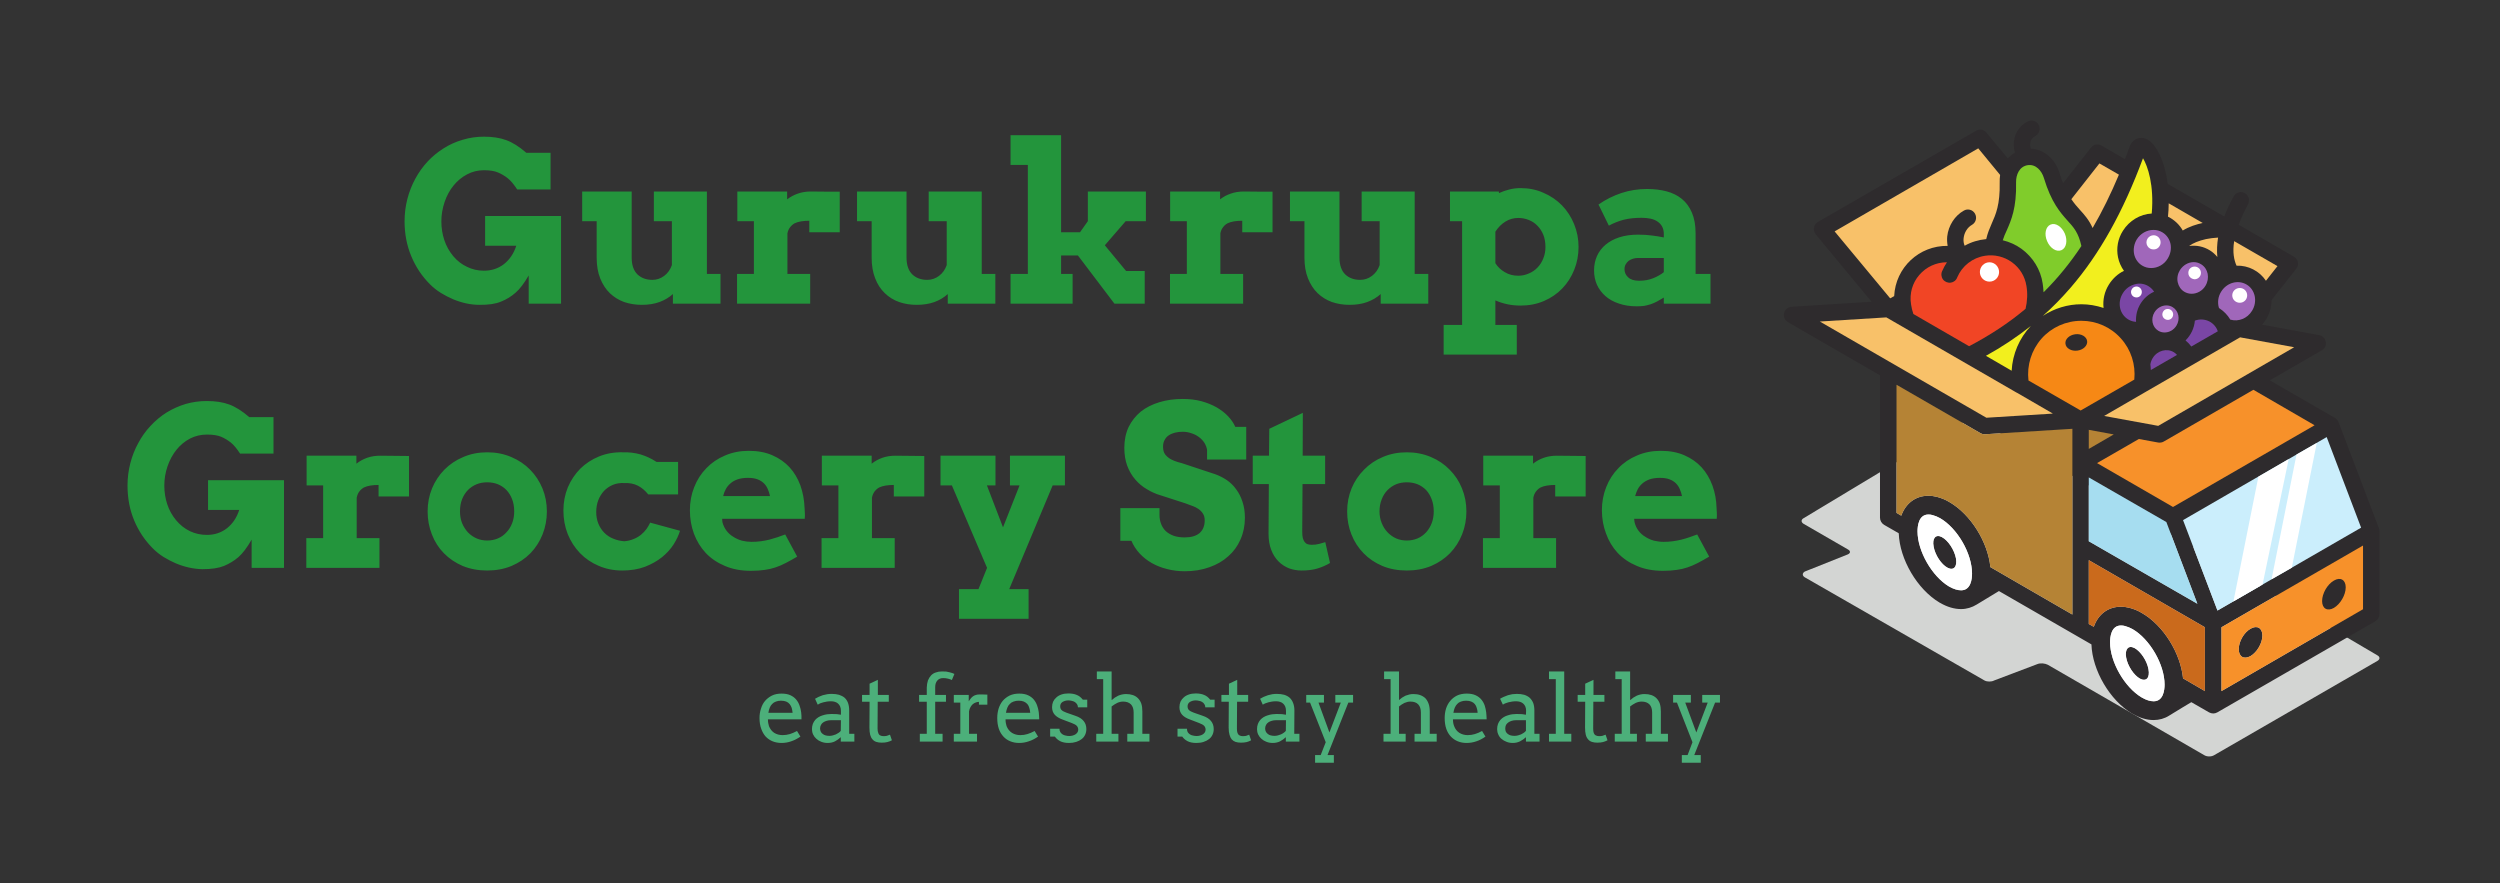 <svg xmlns="http://www.w3.org/2000/svg" version="1.1" xmlns:xlink="http://www.w3.org/1999/xlink" xmlns:svgjs="http://svgjs.dev/svgjs" viewBox="0 0 16.919 5.978"><rect x="0" y="0" width="16.919" height="5.978" fill="#333333" stroke="none"/><g transform="matrix(1,0,0,1,0.815,0.915)"><g><path d=" M 2.763 1.14 L 2.763 0.949 Q 2.717 1.029 2.674 1.066 Q 2.631 1.104 2.576 1.126 Q 2.522 1.149 2.43 1.148 Q 2.385 1.148 2.339 1.138 Q 2.294 1.128 2.251 1.11 Q 2.209 1.092 2.168 1.067 Q 2.128 1.042 2.095 1.009 Q 2.013 0.927 1.968 0.818 Q 1.923 0.71 1.923 0.583 Q 1.923 0.505 1.942 0.431 Q 1.961 0.358 1.996 0.294 Q 2.03 0.231 2.079 0.178 Q 2.128 0.126 2.187 0.089 Q 2.247 0.051 2.316 0.031 Q 2.385 0.01 2.46 0.01 Q 2.547 0.01 2.61 0.033 Q 2.674 0.056 2.747 0.119 L 2.911 0.119 L 2.911 0.367 L 2.685 0.367 Q 2.651 0.315 2.622 0.292 Q 2.592 0.268 2.557 0.253 Q 2.522 0.237 2.46 0.237 Q 2.399 0.237 2.346 0.265 Q 2.293 0.293 2.255 0.34 Q 2.216 0.387 2.194 0.452 Q 2.172 0.516 2.172 0.583 Q 2.172 0.65 2.192 0.71 Q 2.212 0.77 2.252 0.818 Q 2.292 0.866 2.346 0.891 Q 2.399 0.917 2.46 0.917 Q 2.538 0.917 2.596 0.872 Q 2.654 0.826 2.679 0.748 L 2.468 0.748 L 2.468 0.547 L 2.982 0.547 L 2.982 1.14 L 2.763 1.14 M 3.61 0.381 L 3.969 0.381 L 3.969 0.939 L 4.061 0.939 L 4.061 1.14 L 3.739 1.14 L 3.739 1.075 Q 3.7 1.11 3.648 1.129 Q 3.596 1.148 3.528 1.148 Q 3.465 1.148 3.409 1.129 Q 3.354 1.109 3.312 1.069 Q 3.271 1.029 3.247 0.969 Q 3.223 0.909 3.223 0.828 L 3.223 0.582 L 3.125 0.582 L 3.125 0.381 L 3.46 0.381 L 3.46 0.828 Q 3.46 0.904 3.499 0.942 Q 3.538 0.979 3.6 0.979 Q 3.644 0.979 3.68 0.952 Q 3.716 0.925 3.732 0.879 L 3.732 0.582 L 3.61 0.582 L 3.61 0.381 M 4.868 0.657 L 4.662 0.657 L 4.662 0.579 Q 4.632 0.579 4.607 0.583 Q 4.582 0.587 4.563 0.596 Q 4.545 0.606 4.532 0.623 Q 4.519 0.639 4.514 0.664 L 4.514 0.939 L 4.668 0.939 L 4.668 1.14 L 4.173 1.14 L 4.173 0.939 L 4.287 0.939 L 4.287 0.582 L 4.175 0.582 L 4.175 0.381 L 4.512 0.381 L 4.512 0.434 Q 4.545 0.409 4.585 0.395 Q 4.625 0.381 4.673 0.381 Q 4.721 0.381 4.772 0.382 Q 4.824 0.382 4.868 0.382 L 4.868 0.657 M 5.47 0.381 L 5.829 0.381 L 5.829 0.939 L 5.921 0.939 L 5.921 1.14 L 5.599 1.14 L 5.599 1.075 Q 5.561 1.11 5.509 1.129 Q 5.457 1.148 5.388 1.148 Q 5.325 1.148 5.27 1.129 Q 5.214 1.109 5.173 1.069 Q 5.131 1.029 5.108 0.969 Q 5.084 0.909 5.084 0.828 L 5.084 0.582 L 4.985 0.582 L 4.985 0.381 L 5.32 0.381 L 5.32 0.828 Q 5.32 0.904 5.359 0.942 Q 5.398 0.979 5.46 0.979 Q 5.504 0.979 5.54 0.952 Q 5.576 0.925 5.592 0.879 L 5.592 0.582 L 5.47 0.582 L 5.47 0.381 M 6.024 0 L 6.366 0 L 6.366 0.657 L 6.494 0.657 L 6.547 0.582 L 6.547 0.381 L 6.94 0.381 L 6.94 0.582 L 6.803 0.582 L 6.662 0.745 L 6.806 0.919 L 6.932 0.919 L 6.932 1.14 L 6.727 1.14 L 6.48 0.814 L 6.366 0.814 L 6.366 0.939 L 6.444 0.939 L 6.444 1.14 L 6.024 1.14 L 6.024 0.939 L 6.141 0.939 L 6.141 0.201 L 6.024 0.201 L 6.024 0 M 7.797 0.657 L 7.592 0.657 L 7.592 0.579 Q 7.562 0.579 7.537 0.583 Q 7.512 0.587 7.493 0.596 Q 7.474 0.606 7.462 0.623 Q 7.449 0.639 7.444 0.664 L 7.444 0.939 L 7.598 0.939 L 7.598 1.14 L 7.103 1.14 L 7.103 0.939 L 7.217 0.939 L 7.217 0.582 L 7.104 0.582 L 7.104 0.381 L 7.442 0.381 L 7.442 0.434 Q 7.474 0.409 7.515 0.395 Q 7.555 0.381 7.603 0.381 Q 7.651 0.381 7.702 0.382 Q 7.753 0.382 7.797 0.382 L 7.797 0.657 M 8.4 0.381 L 8.759 0.381 L 8.759 0.939 L 8.851 0.939 L 8.851 1.14 L 8.529 1.14 L 8.529 1.075 Q 8.49 1.11 8.438 1.129 Q 8.386 1.148 8.318 1.148 Q 8.255 1.148 8.199 1.129 Q 8.144 1.109 8.102 1.069 Q 8.061 1.029 8.037 0.969 Q 8.013 0.909 8.013 0.828 L 8.013 0.582 L 7.915 0.582 L 7.915 0.381 L 8.25 0.381 L 8.25 0.828 Q 8.25 0.904 8.289 0.942 Q 8.328 0.979 8.39 0.979 Q 8.434 0.979 8.47 0.952 Q 8.506 0.925 8.522 0.879 L 8.522 0.582 L 8.4 0.582 L 8.4 0.381 M 8.998 0.381 L 9.329 0.381 L 9.329 0.392 Q 9.364 0.376 9.401 0.367 Q 9.437 0.358 9.476 0.358 Q 9.56 0.358 9.631 0.39 Q 9.703 0.421 9.756 0.475 Q 9.809 0.53 9.838 0.602 Q 9.868 0.675 9.868 0.756 Q 9.868 0.838 9.839 0.91 Q 9.81 0.983 9.758 1.037 Q 9.706 1.091 9.634 1.122 Q 9.562 1.153 9.476 1.153 Q 9.428 1.153 9.386 1.144 Q 9.344 1.135 9.305 1.118 L 9.305 1.284 L 9.45 1.284 L 9.45 1.485 L 8.955 1.485 L 8.955 1.284 L 9.08 1.284 L 9.08 0.582 L 8.998 0.582 L 8.998 0.381 M 9.46 0.56 Q 9.414 0.56 9.374 0.584 Q 9.333 0.609 9.305 0.653 L 9.305 0.866 Q 9.329 0.904 9.369 0.927 Q 9.409 0.951 9.46 0.951 Q 9.497 0.951 9.531 0.936 Q 9.565 0.922 9.59 0.896 Q 9.615 0.87 9.629 0.835 Q 9.644 0.799 9.644 0.757 Q 9.644 0.711 9.63 0.675 Q 9.615 0.638 9.59 0.613 Q 9.565 0.587 9.532 0.574 Q 9.498 0.56 9.46 0.56 M 10.445 1.099 Q 10.419 1.115 10.398 1.126 Q 10.377 1.137 10.356 1.144 Q 10.334 1.151 10.312 1.155 Q 10.289 1.158 10.262 1.158 Q 10.194 1.158 10.14 1.139 Q 10.086 1.121 10.049 1.088 Q 10.012 1.055 9.992 1.011 Q 9.973 0.967 9.973 0.915 Q 9.973 0.862 9.993 0.817 Q 10.013 0.773 10.051 0.741 Q 10.089 0.709 10.144 0.691 Q 10.2 0.673 10.271 0.673 Q 10.323 0.673 10.366 0.679 Q 10.408 0.684 10.445 0.692 L 10.445 0.669 Q 10.445 0.64 10.434 0.619 Q 10.423 0.598 10.403 0.585 Q 10.384 0.571 10.356 0.565 Q 10.328 0.559 10.295 0.559 Q 10.226 0.559 10.174 0.572 Q 10.121 0.586 10.073 0.612 L 10.003 0.469 Q 10.077 0.418 10.159 0.391 Q 10.241 0.364 10.332 0.364 Q 10.403 0.364 10.464 0.38 Q 10.524 0.396 10.567 0.431 Q 10.611 0.467 10.635 0.524 Q 10.66 0.581 10.66 0.663 L 10.66 0.939 L 10.761 0.939 L 10.761 1.14 L 10.445 1.14 L 10.445 1.099 M 10.278 0.985 Q 10.33 0.985 10.373 0.968 Q 10.415 0.951 10.445 0.927 L 10.445 0.831 L 10.269 0.831 Q 10.252 0.831 10.236 0.836 Q 10.22 0.841 10.207 0.85 Q 10.195 0.86 10.187 0.874 Q 10.179 0.888 10.179 0.906 Q 10.179 0.94 10.204 0.962 Q 10.228 0.985 10.278 0.985 M 0.888 2.928 L 0.888 2.737 Q 0.842 2.817 0.799 2.855 Q 0.756 2.892 0.701 2.915 Q 0.647 2.937 0.555 2.937 Q 0.51 2.936 0.464 2.926 Q 0.419 2.916 0.376 2.898 Q 0.334 2.88 0.293 2.855 Q 0.253 2.83 0.22 2.797 Q 0.138 2.715 0.093 2.607 Q 0.048 2.499 0.048 2.371 Q 0.048 2.293 0.067 2.22 Q 0.086 2.146 0.121 2.083 Q 0.155 2.019 0.204 1.967 Q 0.253 1.914 0.312 1.877 Q 0.372 1.84 0.441 1.819 Q 0.51 1.799 0.585 1.799 Q 0.672 1.799 0.735 1.822 Q 0.799 1.845 0.872 1.908 L 1.036 1.908 L 1.036 2.155 L 0.81 2.155 Q 0.776 2.103 0.747 2.08 Q 0.717 2.056 0.682 2.041 Q 0.647 2.026 0.585 2.026 Q 0.524 2.026 0.471 2.053 Q 0.418 2.081 0.38 2.128 Q 0.341 2.176 0.319 2.24 Q 0.297 2.304 0.297 2.371 Q 0.297 2.438 0.317 2.498 Q 0.337 2.558 0.377 2.606 Q 0.417 2.654 0.471 2.68 Q 0.524 2.705 0.585 2.705 Q 0.663 2.705 0.721 2.66 Q 0.779 2.614 0.804 2.536 L 0.593 2.536 L 0.593 2.335 L 1.107 2.335 L 1.107 2.928 L 0.888 2.928 M 1.953 2.445 L 1.747 2.445 L 1.747 2.367 Q 1.717 2.367 1.692 2.371 Q 1.667 2.375 1.648 2.384 Q 1.63 2.394 1.617 2.411 Q 1.604 2.428 1.599 2.453 L 1.599 2.727 L 1.753 2.727 L 1.753 2.928 L 1.258 2.928 L 1.258 2.727 L 1.372 2.727 L 1.372 2.37 L 1.26 2.37 L 1.26 2.169 L 1.597 2.169 L 1.597 2.223 Q 1.63 2.197 1.67 2.183 Q 1.71 2.169 1.758 2.169 Q 1.806 2.169 1.857 2.17 Q 1.909 2.171 1.953 2.171 L 1.953 2.445 M 2.079 2.546 Q 2.079 2.463 2.109 2.39 Q 2.139 2.318 2.192 2.264 Q 2.246 2.209 2.32 2.178 Q 2.394 2.146 2.482 2.146 Q 2.571 2.146 2.645 2.178 Q 2.719 2.209 2.773 2.264 Q 2.826 2.318 2.856 2.39 Q 2.886 2.463 2.886 2.546 Q 2.886 2.628 2.857 2.701 Q 2.828 2.774 2.775 2.829 Q 2.722 2.883 2.647 2.915 Q 2.573 2.946 2.482 2.946 Q 2.391 2.946 2.316 2.915 Q 2.242 2.883 2.189 2.829 Q 2.136 2.775 2.108 2.702 Q 2.079 2.629 2.079 2.546 M 2.298 2.546 Q 2.298 2.589 2.312 2.625 Q 2.327 2.661 2.352 2.688 Q 2.377 2.714 2.411 2.729 Q 2.444 2.743 2.482 2.743 Q 2.521 2.743 2.554 2.729 Q 2.588 2.715 2.612 2.688 Q 2.637 2.662 2.651 2.626 Q 2.665 2.59 2.665 2.546 Q 2.665 2.5 2.651 2.464 Q 2.637 2.427 2.612 2.401 Q 2.588 2.376 2.554 2.362 Q 2.521 2.349 2.482 2.349 Q 2.444 2.349 2.411 2.362 Q 2.377 2.376 2.352 2.401 Q 2.327 2.427 2.312 2.464 Q 2.298 2.5 2.298 2.546 M 3.572 2.431 Q 3.541 2.392 3.502 2.372 Q 3.463 2.352 3.41 2.354 Q 3.368 2.352 3.333 2.366 Q 3.298 2.381 3.273 2.407 Q 3.248 2.434 3.234 2.47 Q 3.22 2.506 3.22 2.551 Q 3.22 2.592 3.234 2.628 Q 3.249 2.664 3.274 2.69 Q 3.3 2.716 3.334 2.73 Q 3.369 2.745 3.41 2.748 Q 3.445 2.745 3.473 2.733 Q 3.501 2.722 3.523 2.704 Q 3.545 2.686 3.561 2.664 Q 3.576 2.642 3.585 2.622 L 3.787 2.677 Q 3.774 2.721 3.744 2.769 Q 3.713 2.817 3.665 2.856 Q 3.616 2.895 3.549 2.921 Q 3.482 2.946 3.396 2.946 Q 3.309 2.946 3.236 2.914 Q 3.163 2.883 3.11 2.828 Q 3.057 2.773 3.027 2.699 Q 2.998 2.625 2.998 2.54 Q 2.998 2.456 3.028 2.383 Q 3.059 2.311 3.112 2.257 Q 3.166 2.204 3.239 2.174 Q 3.313 2.144 3.399 2.146 Q 3.461 2.144 3.519 2.16 Q 3.576 2.177 3.628 2.211 L 3.774 2.211 L 3.774 2.431 L 3.572 2.431 M 4.072 2.596 L 4.074 2.619 Q 4.083 2.652 4.102 2.677 Q 4.121 2.702 4.148 2.718 Q 4.174 2.735 4.206 2.744 Q 4.239 2.752 4.271 2.752 Q 4.304 2.752 4.334 2.748 Q 4.364 2.744 4.392 2.737 Q 4.419 2.73 4.446 2.721 Q 4.472 2.712 4.499 2.702 L 4.58 2.852 Q 4.538 2.877 4.503 2.895 Q 4.469 2.913 4.433 2.925 Q 4.398 2.937 4.359 2.942 Q 4.319 2.948 4.266 2.948 Q 4.167 2.948 4.091 2.915 Q 4.014 2.883 3.961 2.827 Q 3.909 2.771 3.881 2.696 Q 3.854 2.622 3.854 2.538 Q 3.854 2.455 3.883 2.382 Q 3.912 2.308 3.965 2.254 Q 4.017 2.199 4.091 2.168 Q 4.164 2.136 4.253 2.136 Q 4.343 2.136 4.412 2.166 Q 4.481 2.196 4.529 2.248 Q 4.576 2.3 4.602 2.371 Q 4.627 2.442 4.63 2.523 Q 4.632 2.541 4.632 2.559 Q 4.633 2.577 4.631 2.596 L 4.072 2.596 M 4.247 2.319 Q 4.206 2.319 4.177 2.329 Q 4.148 2.339 4.129 2.356 Q 4.109 2.373 4.097 2.395 Q 4.085 2.417 4.079 2.442 L 4.396 2.442 Q 4.391 2.417 4.381 2.395 Q 4.372 2.373 4.355 2.356 Q 4.338 2.339 4.312 2.329 Q 4.286 2.319 4.247 2.319 M 5.44 2.445 L 5.234 2.445 L 5.234 2.367 Q 5.204 2.367 5.179 2.371 Q 5.154 2.375 5.135 2.384 Q 5.117 2.394 5.104 2.411 Q 5.091 2.428 5.086 2.453 L 5.086 2.727 L 5.24 2.727 L 5.24 2.928 L 4.745 2.928 L 4.745 2.727 L 4.859 2.727 L 4.859 2.37 L 4.747 2.37 L 4.747 2.169 L 5.084 2.169 L 5.084 2.223 Q 5.117 2.197 5.157 2.183 Q 5.197 2.169 5.245 2.169 Q 5.293 2.169 5.344 2.17 Q 5.396 2.171 5.44 2.171 L 5.44 2.445 M 5.55 2.169 L 5.922 2.169 L 5.922 2.37 L 5.864 2.37 L 5.973 2.654 L 6.085 2.37 L 6.02 2.37 L 6.02 2.169 L 6.392 2.169 L 6.392 2.37 L 6.309 2.37 L 6.015 3.072 L 6.146 3.072 L 6.146 3.273 L 5.675 3.273 L 5.675 3.072 L 5.807 3.072 L 5.865 2.928 L 5.627 2.37 L 5.55 2.37 L 5.55 2.169 M 7.354 2.13 Q 7.35 2.105 7.336 2.082 Q 7.321 2.059 7.299 2.043 Q 7.277 2.026 7.248 2.017 Q 7.22 2.007 7.189 2.007 Q 7.162 2.007 7.137 2.013 Q 7.113 2.019 7.095 2.031 Q 7.077 2.043 7.067 2.062 Q 7.056 2.081 7.056 2.108 Q 7.056 2.141 7.07 2.16 Q 7.085 2.179 7.107 2.192 Q 7.129 2.204 7.156 2.212 Q 7.184 2.219 7.209 2.228 L 7.411 2.295 Q 7.452 2.31 7.489 2.335 Q 7.526 2.361 7.552 2.398 Q 7.579 2.434 7.594 2.482 Q 7.61 2.529 7.61 2.589 Q 7.61 2.669 7.58 2.736 Q 7.551 2.803 7.497 2.85 Q 7.444 2.898 7.369 2.924 Q 7.294 2.951 7.203 2.951 Q 7.14 2.951 7.083 2.936 Q 7.026 2.922 6.979 2.895 Q 6.932 2.868 6.897 2.83 Q 6.862 2.792 6.842 2.745 L 6.767 2.745 L 6.767 2.524 L 7.032 2.524 L 7.032 2.57 Q 7.032 2.603 7.043 2.631 Q 7.053 2.658 7.074 2.679 Q 7.096 2.699 7.128 2.711 Q 7.16 2.722 7.203 2.722 Q 7.269 2.722 7.304 2.692 Q 7.338 2.661 7.338 2.607 Q 7.338 2.579 7.326 2.561 Q 7.314 2.542 7.295 2.529 Q 7.276 2.516 7.252 2.508 Q 7.229 2.499 7.206 2.491 L 7.039 2.437 Q 6.991 2.423 6.947 2.396 Q 6.902 2.37 6.868 2.33 Q 6.834 2.291 6.814 2.238 Q 6.794 2.185 6.794 2.116 Q 6.794 2.037 6.823 1.975 Q 6.853 1.914 6.905 1.871 Q 6.958 1.829 7.031 1.807 Q 7.103 1.785 7.189 1.785 Q 7.258 1.785 7.315 1.8 Q 7.373 1.816 7.419 1.842 Q 7.465 1.869 7.497 1.903 Q 7.529 1.937 7.545 1.974 L 7.619 1.974 L 7.619 2.195 L 7.354 2.195 L 7.354 2.13 M 8.001 2.169 L 8.153 2.169 L 8.153 2.361 L 8 2.361 L 7.998 2.682 Q 7.998 2.71 8.002 2.727 Q 8.007 2.744 8.015 2.754 Q 8.024 2.765 8.035 2.768 Q 8.047 2.772 8.062 2.772 Q 8.09 2.772 8.112 2.766 Q 8.133 2.761 8.154 2.754 L 8.186 2.895 Q 8.148 2.918 8.102 2.932 Q 8.057 2.946 7.994 2.946 Q 7.949 2.946 7.908 2.931 Q 7.868 2.915 7.837 2.884 Q 7.806 2.853 7.788 2.806 Q 7.77 2.759 7.77 2.697 L 7.772 2.361 L 7.663 2.361 L 7.663 2.169 L 7.773 2.169 L 7.775 1.987 L 8.002 1.879 L 8.001 2.169 M 8.302 2.546 Q 8.302 2.463 8.332 2.39 Q 8.362 2.318 8.416 2.264 Q 8.469 2.209 8.543 2.178 Q 8.617 2.146 8.706 2.146 Q 8.794 2.146 8.869 2.178 Q 8.943 2.209 8.996 2.264 Q 9.05 2.318 9.079 2.39 Q 9.109 2.463 9.109 2.546 Q 9.109 2.628 9.08 2.701 Q 9.051 2.774 8.998 2.829 Q 8.945 2.883 8.871 2.915 Q 8.796 2.946 8.706 2.946 Q 8.614 2.946 8.54 2.915 Q 8.465 2.883 8.413 2.829 Q 8.36 2.775 8.331 2.702 Q 8.302 2.629 8.302 2.546 M 8.521 2.546 Q 8.521 2.589 8.536 2.625 Q 8.55 2.661 8.576 2.688 Q 8.601 2.714 8.634 2.729 Q 8.667 2.743 8.706 2.743 Q 8.744 2.743 8.778 2.729 Q 8.811 2.715 8.836 2.688 Q 8.86 2.662 8.874 2.626 Q 8.888 2.59 8.888 2.546 Q 8.888 2.5 8.874 2.464 Q 8.86 2.427 8.836 2.401 Q 8.811 2.376 8.778 2.362 Q 8.744 2.349 8.706 2.349 Q 8.667 2.349 8.634 2.362 Q 8.601 2.376 8.576 2.401 Q 8.55 2.427 8.536 2.464 Q 8.521 2.5 8.521 2.546 M 9.916 2.445 L 9.71 2.445 L 9.71 2.367 Q 9.68 2.367 9.655 2.371 Q 9.63 2.375 9.611 2.384 Q 9.593 2.394 9.58 2.411 Q 9.567 2.428 9.562 2.453 L 9.562 2.727 L 9.716 2.727 L 9.716 2.928 L 9.221 2.928 L 9.221 2.727 L 9.335 2.727 L 9.335 2.37 L 9.223 2.37 L 9.223 2.169 L 9.56 2.169 L 9.56 2.223 Q 9.593 2.197 9.633 2.183 Q 9.673 2.169 9.721 2.169 Q 9.769 2.169 9.82 2.17 Q 9.872 2.171 9.916 2.171 L 9.916 2.445 M 10.244 2.596 L 10.247 2.619 Q 10.255 2.652 10.274 2.677 Q 10.293 2.702 10.32 2.718 Q 10.346 2.735 10.378 2.744 Q 10.411 2.752 10.444 2.752 Q 10.477 2.752 10.506 2.748 Q 10.536 2.744 10.564 2.737 Q 10.592 2.73 10.618 2.721 Q 10.644 2.712 10.671 2.702 L 10.752 2.852 Q 10.71 2.877 10.675 2.895 Q 10.641 2.913 10.605 2.925 Q 10.57 2.937 10.531 2.942 Q 10.491 2.948 10.438 2.948 Q 10.34 2.948 10.263 2.915 Q 10.186 2.883 10.133 2.827 Q 10.081 2.771 10.054 2.696 Q 10.026 2.622 10.026 2.538 Q 10.026 2.455 10.055 2.382 Q 10.084 2.308 10.137 2.254 Q 10.189 2.199 10.263 2.168 Q 10.336 2.136 10.425 2.136 Q 10.515 2.136 10.584 2.166 Q 10.653 2.196 10.701 2.248 Q 10.748 2.3 10.774 2.371 Q 10.8 2.442 10.802 2.523 Q 10.804 2.541 10.804 2.559 Q 10.805 2.577 10.803 2.596 L 10.244 2.596 M 10.419 2.319 Q 10.378 2.319 10.349 2.329 Q 10.321 2.339 10.301 2.356 Q 10.281 2.373 10.269 2.395 Q 10.258 2.417 10.251 2.442 L 10.568 2.442 Q 10.563 2.417 10.553 2.395 Q 10.544 2.373 10.527 2.356 Q 10.51 2.339 10.484 2.329 Q 10.458 2.319 10.419 2.319" fill="#23953c" fill-rule="nonzero"></path></g><g><path d=" M 4.382 3.953 Q 4.382 3.966 4.384 3.978 Q 4.386 3.989 4.389 3.999 Q 4.401 4.029 4.425 4.045 Q 4.45 4.06 4.482 4.06 Q 4.506 4.06 4.53 4.053 Q 4.553 4.046 4.579 4.032 L 4.602 4.07 Q 4.57 4.092 4.539 4.102 Q 4.508 4.113 4.474 4.113 Q 4.442 4.113 4.414 4.102 Q 4.387 4.091 4.367 4.07 Q 4.348 4.049 4.337 4.018 Q 4.325 3.986 4.325 3.944 Q 4.325 3.911 4.335 3.881 Q 4.344 3.85 4.363 3.828 Q 4.382 3.806 4.41 3.792 Q 4.437 3.779 4.474 3.779 Q 4.51 3.779 4.534 3.79 Q 4.558 3.801 4.573 3.819 Q 4.588 3.837 4.596 3.86 Q 4.604 3.882 4.607 3.906 Q 4.608 3.918 4.609 3.93 Q 4.609 3.942 4.609 3.953 L 4.382 3.953 M 4.47 3.827 Q 4.451 3.827 4.436 3.833 Q 4.421 3.838 4.411 3.849 Q 4.4 3.859 4.394 3.875 Q 4.388 3.89 4.385 3.909 L 4.549 3.909 Q 4.547 3.891 4.543 3.876 Q 4.538 3.861 4.529 3.85 Q 4.52 3.839 4.506 3.833 Q 4.491 3.827 4.47 3.827 M 4.875 4.074 Q 4.857 4.091 4.836 4.102 Q 4.814 4.113 4.786 4.113 Q 4.763 4.113 4.743 4.105 Q 4.724 4.098 4.71 4.085 Q 4.696 4.073 4.688 4.056 Q 4.68 4.039 4.68 4.02 Q 4.68 4 4.686 3.984 Q 4.692 3.969 4.702 3.957 Q 4.712 3.946 4.725 3.938 Q 4.739 3.93 4.753 3.926 Q 4.768 3.921 4.783 3.919 Q 4.798 3.917 4.812 3.917 Q 4.834 3.917 4.849 3.918 Q 4.863 3.92 4.876 3.922 L 4.876 3.896 Q 4.876 3.879 4.871 3.867 Q 4.866 3.855 4.857 3.847 Q 4.849 3.839 4.836 3.835 Q 4.824 3.831 4.809 3.831 Q 4.794 3.831 4.781 3.833 Q 4.768 3.835 4.757 3.838 Q 4.745 3.841 4.735 3.845 Q 4.726 3.849 4.719 3.854 L 4.701 3.814 Q 4.712 3.807 4.725 3.801 Q 4.739 3.795 4.753 3.79 Q 4.768 3.786 4.784 3.783 Q 4.799 3.781 4.814 3.781 Q 4.841 3.781 4.863 3.787 Q 4.885 3.794 4.901 3.807 Q 4.916 3.821 4.924 3.842 Q 4.932 3.864 4.932 3.893 L 4.932 4.051 L 4.967 4.051 L 4.967 4.104 L 4.875 4.104 L 4.875 4.074 M 4.798 4.065 Q 4.81 4.065 4.821 4.062 Q 4.832 4.059 4.842 4.055 Q 4.852 4.05 4.861 4.044 Q 4.87 4.038 4.875 4.031 L 4.876 3.959 L 4.81 3.959 Q 4.793 3.959 4.78 3.963 Q 4.766 3.967 4.756 3.974 Q 4.746 3.981 4.741 3.991 Q 4.735 4.002 4.735 4.015 Q 4.735 4.027 4.74 4.037 Q 4.744 4.046 4.753 4.052 Q 4.761 4.059 4.773 4.062 Q 4.784 4.065 4.798 4.065 M 5.126 3.788 L 5.2 3.788 L 5.2 3.834 L 5.125 3.834 L 5.124 4.016 Q 5.124 4.035 5.129 4.046 Q 5.133 4.058 5.142 4.062 Q 5.152 4.067 5.164 4.067 Q 5.177 4.067 5.186 4.065 Q 5.196 4.062 5.208 4.057 L 5.221 4.095 Q 5.206 4.103 5.19 4.107 Q 5.174 4.111 5.152 4.111 Q 5.131 4.111 5.116 4.106 Q 5.1 4.101 5.09 4.089 Q 5.079 4.077 5.074 4.058 Q 5.069 4.038 5.069 4.008 L 5.07 3.834 L 5.019 3.834 L 5.019 3.788 L 5.07 3.788 L 5.07 3.712 L 5.126 3.686 L 5.126 3.788 M 5.514 3.788 L 5.587 3.788 L 5.587 3.834 L 5.514 3.834 L 5.514 4.051 L 5.564 4.051 L 5.564 4.104 L 5.41 4.104 L 5.41 4.051 L 5.457 4.051 L 5.457 3.834 L 5.405 3.834 L 5.405 3.788 L 5.457 3.788 L 5.457 3.738 Q 5.458 3.711 5.465 3.69 Q 5.473 3.67 5.486 3.656 Q 5.499 3.642 5.518 3.636 Q 5.537 3.629 5.56 3.629 Q 5.577 3.629 5.589 3.63 Q 5.602 3.632 5.612 3.635 Q 5.622 3.637 5.63 3.64 Q 5.638 3.643 5.644 3.646 L 5.627 3.687 Q 5.617 3.682 5.601 3.678 Q 5.586 3.674 5.568 3.674 Q 5.543 3.674 5.529 3.69 Q 5.514 3.706 5.514 3.736 L 5.514 3.788 M 5.867 3.854 L 5.81 3.854 L 5.81 3.835 Q 5.799 3.835 5.789 3.839 Q 5.778 3.843 5.769 3.85 Q 5.76 3.858 5.753 3.87 Q 5.746 3.882 5.743 3.899 L 5.743 4.051 L 5.797 4.051 L 5.797 4.104 L 5.64 4.104 L 5.64 4.051 L 5.684 4.051 L 5.684 3.84 L 5.64 3.84 L 5.64 3.788 L 5.741 3.788 L 5.741 3.831 Q 5.747 3.821 5.754 3.813 Q 5.76 3.805 5.769 3.798 Q 5.777 3.792 5.787 3.789 Q 5.798 3.785 5.81 3.785 Q 5.825 3.785 5.839 3.785 Q 5.853 3.785 5.867 3.786 L 5.867 3.854 M 5.99 3.953 Q 5.99 3.966 5.992 3.978 Q 5.994 3.989 5.997 3.999 Q 6.009 4.029 6.034 4.045 Q 6.059 4.06 6.09 4.06 Q 6.115 4.06 6.138 4.053 Q 6.161 4.046 6.187 4.032 L 6.21 4.07 Q 6.179 4.092 6.147 4.102 Q 6.116 4.113 6.082 4.113 Q 6.05 4.113 6.023 4.102 Q 5.995 4.091 5.976 4.07 Q 5.956 4.049 5.945 4.018 Q 5.934 3.986 5.934 3.944 Q 5.934 3.911 5.943 3.881 Q 5.953 3.85 5.971 3.828 Q 5.99 3.806 6.018 3.792 Q 6.046 3.779 6.083 3.779 Q 6.118 3.779 6.142 3.79 Q 6.166 3.801 6.181 3.819 Q 6.196 3.837 6.204 3.86 Q 6.212 3.882 6.215 3.906 Q 6.217 3.918 6.217 3.93 Q 6.218 3.942 6.218 3.953 L 5.99 3.953 M 6.079 3.827 Q 6.059 3.827 6.044 3.833 Q 6.029 3.838 6.019 3.849 Q 6.008 3.859 6.002 3.875 Q 5.996 3.89 5.993 3.909 L 6.157 3.909 Q 6.156 3.891 6.151 3.876 Q 6.147 3.861 6.138 3.85 Q 6.128 3.839 6.114 3.833 Q 6.1 3.827 6.079 3.827 M 6.474 3.851 Q 6.468 3.842 6.459 3.836 Q 6.449 3.83 6.438 3.828 Q 6.426 3.825 6.415 3.825 Q 6.403 3.825 6.393 3.828 Q 6.383 3.831 6.375 3.836 Q 6.368 3.841 6.364 3.848 Q 6.36 3.856 6.36 3.865 Q 6.36 3.881 6.369 3.89 Q 6.379 3.9 6.402 3.908 L 6.462 3.929 Q 6.501 3.942 6.519 3.965 Q 6.537 3.987 6.537 4.019 Q 6.537 4.04 6.529 4.057 Q 6.521 4.075 6.505 4.087 Q 6.49 4.099 6.468 4.106 Q 6.446 4.113 6.42 4.113 Q 6.383 4.113 6.36 4.101 Q 6.337 4.089 6.324 4.07 L 6.292 4.07 L 6.292 4.017 L 6.355 4.017 Q 6.355 4.031 6.361 4.04 Q 6.367 4.049 6.376 4.055 Q 6.385 4.061 6.397 4.063 Q 6.409 4.066 6.421 4.066 Q 6.433 4.066 6.444 4.063 Q 6.455 4.06 6.463 4.055 Q 6.472 4.049 6.477 4.041 Q 6.482 4.033 6.482 4.023 Q 6.482 4.008 6.472 3.997 Q 6.462 3.987 6.438 3.978 L 6.377 3.955 Q 6.341 3.942 6.323 3.922 Q 6.305 3.902 6.305 3.871 Q 6.305 3.851 6.312 3.834 Q 6.32 3.817 6.334 3.805 Q 6.348 3.792 6.369 3.785 Q 6.389 3.778 6.415 3.778 Q 6.449 3.778 6.472 3.788 Q 6.495 3.797 6.513 3.82 L 6.543 3.82 L 6.543 3.872 L 6.48 3.872 Q 6.48 3.86 6.474 3.851 M 6.608 3.629 L 6.708 3.629 L 6.708 3.822 L 6.71 3.822 Q 6.719 3.814 6.73 3.806 Q 6.741 3.799 6.753 3.793 Q 6.765 3.788 6.778 3.785 Q 6.792 3.782 6.806 3.782 Q 6.831 3.782 6.852 3.789 Q 6.872 3.796 6.886 3.81 Q 6.901 3.825 6.909 3.847 Q 6.916 3.869 6.916 3.9 L 6.916 4.051 L 6.964 4.051 L 6.964 4.104 L 6.814 4.104 L 6.814 4.051 L 6.857 4.051 L 6.857 3.907 Q 6.857 3.871 6.839 3.852 Q 6.82 3.833 6.786 3.833 Q 6.766 3.833 6.746 3.842 Q 6.726 3.852 6.708 3.866 L 6.708 4.051 L 6.754 4.051 L 6.754 4.104 L 6.604 4.104 L 6.604 4.051 L 6.651 4.051 L 6.651 3.681 L 6.608 3.681 L 6.608 3.629 M 7.336 3.851 Q 7.331 3.842 7.321 3.836 Q 7.312 3.83 7.3 3.828 Q 7.288 3.825 7.277 3.825 Q 7.265 3.825 7.255 3.828 Q 7.245 3.831 7.237 3.836 Q 7.23 3.841 7.226 3.848 Q 7.222 3.856 7.222 3.865 Q 7.222 3.881 7.231 3.89 Q 7.241 3.9 7.264 3.908 L 7.324 3.929 Q 7.363 3.942 7.381 3.965 Q 7.399 3.987 7.399 4.019 Q 7.399 4.04 7.391 4.057 Q 7.383 4.075 7.367 4.087 Q 7.352 4.099 7.33 4.106 Q 7.309 4.113 7.282 4.113 Q 7.245 4.113 7.222 4.101 Q 7.199 4.089 7.186 4.07 L 7.154 4.07 L 7.154 4.017 L 7.218 4.017 Q 7.218 4.031 7.223 4.04 Q 7.229 4.049 7.238 4.055 Q 7.247 4.061 7.259 4.063 Q 7.271 4.066 7.283 4.066 Q 7.295 4.066 7.306 4.063 Q 7.317 4.06 7.325 4.055 Q 7.334 4.049 7.339 4.041 Q 7.344 4.033 7.344 4.023 Q 7.344 4.008 7.334 3.997 Q 7.324 3.987 7.3 3.978 L 7.24 3.955 Q 7.203 3.942 7.185 3.922 Q 7.167 3.902 7.167 3.871 Q 7.167 3.851 7.174 3.834 Q 7.182 3.817 7.196 3.805 Q 7.21 3.792 7.231 3.785 Q 7.251 3.778 7.277 3.778 Q 7.311 3.778 7.334 3.788 Q 7.357 3.797 7.375 3.82 L 7.405 3.82 L 7.405 3.872 L 7.342 3.872 Q 7.342 3.86 7.336 3.851 M 7.558 3.788 L 7.632 3.788 L 7.632 3.834 L 7.557 3.834 L 7.556 4.016 Q 7.556 4.035 7.56 4.046 Q 7.565 4.058 7.574 4.062 Q 7.583 4.067 7.595 4.067 Q 7.608 4.067 7.618 4.065 Q 7.628 4.062 7.639 4.057 L 7.652 4.095 Q 7.638 4.103 7.622 4.107 Q 7.605 4.111 7.583 4.111 Q 7.563 4.111 7.547 4.106 Q 7.532 4.101 7.521 4.089 Q 7.511 4.077 7.506 4.058 Q 7.5 4.038 7.5 4.008 L 7.501 3.834 L 7.451 3.834 L 7.451 3.788 L 7.502 3.788 L 7.502 3.712 L 7.558 3.686 L 7.558 3.788 M 7.887 4.074 Q 7.869 4.091 7.848 4.102 Q 7.826 4.113 7.798 4.113 Q 7.775 4.113 7.755 4.105 Q 7.736 4.098 7.722 4.085 Q 7.708 4.073 7.7 4.056 Q 7.692 4.039 7.692 4.02 Q 7.692 4 7.698 3.984 Q 7.704 3.969 7.714 3.957 Q 7.724 3.946 7.737 3.938 Q 7.751 3.93 7.765 3.926 Q 7.78 3.921 7.795 3.919 Q 7.81 3.917 7.824 3.917 Q 7.846 3.917 7.861 3.918 Q 7.876 3.92 7.888 3.922 L 7.888 3.896 Q 7.888 3.879 7.883 3.867 Q 7.878 3.855 7.869 3.847 Q 7.861 3.839 7.848 3.835 Q 7.836 3.831 7.821 3.831 Q 7.806 3.831 7.793 3.833 Q 7.78 3.835 7.769 3.838 Q 7.757 3.841 7.748 3.845 Q 7.738 3.849 7.731 3.854 L 7.713 3.814 Q 7.724 3.807 7.737 3.801 Q 7.751 3.795 7.766 3.79 Q 7.78 3.786 7.796 3.783 Q 7.811 3.781 7.826 3.781 Q 7.854 3.781 7.876 3.787 Q 7.898 3.794 7.913 3.807 Q 7.928 3.821 7.936 3.842 Q 7.945 3.864 7.945 3.893 L 7.944 4.051 L 7.979 4.051 L 7.979 4.104 L 7.887 4.104 L 7.887 4.074 M 7.811 4.065 Q 7.822 4.065 7.833 4.062 Q 7.844 4.059 7.854 4.055 Q 7.865 4.05 7.873 4.044 Q 7.882 4.038 7.887 4.031 L 7.888 3.959 L 7.822 3.959 Q 7.805 3.959 7.792 3.963 Q 7.778 3.967 7.768 3.974 Q 7.758 3.981 7.753 3.991 Q 7.747 4.002 7.747 4.015 Q 7.747 4.027 7.752 4.037 Q 7.757 4.046 7.765 4.052 Q 7.773 4.059 7.785 4.062 Q 7.797 4.065 7.811 4.065 M 8.025 3.788 L 8.145 3.788 L 8.145 3.84 L 8.108 3.84 L 8.182 4.042 L 8.259 3.84 L 8.222 3.84 L 8.222 3.788 L 8.342 3.788 L 8.342 3.84 L 8.31 3.84 L 8.169 4.195 L 8.212 4.195 L 8.212 4.247 L 8.085 4.247 L 8.085 4.195 L 8.123 4.195 L 8.157 4.108 L 8.051 3.84 L 8.025 3.84 L 8.025 3.788 M 8.552 3.629 L 8.653 3.629 L 8.653 3.822 L 8.654 3.822 Q 8.663 3.814 8.674 3.806 Q 8.685 3.799 8.697 3.793 Q 8.71 3.788 8.723 3.785 Q 8.736 3.782 8.75 3.782 Q 8.776 3.782 8.796 3.789 Q 8.816 3.796 8.831 3.81 Q 8.845 3.825 8.853 3.847 Q 8.861 3.869 8.861 3.9 L 8.861 4.051 L 8.908 4.051 L 8.908 4.104 L 8.758 4.104 L 8.758 4.051 L 8.801 4.051 L 8.801 3.907 Q 8.801 3.871 8.783 3.852 Q 8.765 3.833 8.73 3.833 Q 8.711 3.833 8.69 3.842 Q 8.67 3.852 8.653 3.866 L 8.653 4.051 L 8.698 4.051 L 8.698 4.104 L 8.548 4.104 L 8.548 4.051 L 8.596 4.051 L 8.596 3.681 L 8.552 3.681 L 8.552 3.629 M 9.018 3.953 Q 9.018 3.966 9.02 3.978 Q 9.022 3.989 9.026 3.999 Q 9.037 4.029 9.062 4.045 Q 9.087 4.06 9.118 4.06 Q 9.143 4.06 9.166 4.053 Q 9.19 4.046 9.215 4.032 L 9.238 4.07 Q 9.207 4.092 9.176 4.102 Q 9.144 4.113 9.11 4.113 Q 9.078 4.113 9.051 4.102 Q 9.024 4.091 9.004 4.07 Q 8.984 4.049 8.973 4.018 Q 8.962 3.986 8.962 3.944 Q 8.962 3.911 8.971 3.881 Q 8.981 3.85 9 3.828 Q 9.018 3.806 9.046 3.792 Q 9.074 3.779 9.111 3.779 Q 9.147 3.779 9.171 3.79 Q 9.195 3.801 9.21 3.819 Q 9.225 3.837 9.233 3.86 Q 9.24 3.882 9.243 3.906 Q 9.245 3.918 9.245 3.93 Q 9.246 3.942 9.246 3.953 L 9.018 3.953 M 9.107 3.827 Q 9.087 3.827 9.072 3.833 Q 9.057 3.838 9.047 3.849 Q 9.037 3.859 9.03 3.875 Q 9.024 3.89 9.021 3.909 L 9.185 3.909 Q 9.184 3.891 9.179 3.876 Q 9.175 3.861 9.166 3.85 Q 9.157 3.839 9.142 3.833 Q 9.128 3.827 9.107 3.827 M 9.512 4.074 Q 9.494 4.091 9.472 4.102 Q 9.45 4.113 9.422 4.113 Q 9.399 4.113 9.38 4.105 Q 9.361 4.098 9.346 4.085 Q 9.332 4.073 9.325 4.056 Q 9.317 4.039 9.317 4.02 Q 9.317 4 9.323 3.984 Q 9.329 3.969 9.339 3.957 Q 9.349 3.946 9.362 3.938 Q 9.375 3.93 9.39 3.926 Q 9.404 3.921 9.419 3.919 Q 9.434 3.917 9.448 3.917 Q 9.47 3.917 9.485 3.918 Q 9.5 3.92 9.512 3.922 L 9.513 3.896 Q 9.513 3.879 9.508 3.867 Q 9.503 3.855 9.494 3.847 Q 9.485 3.839 9.473 3.835 Q 9.46 3.831 9.445 3.831 Q 9.431 3.831 9.418 3.833 Q 9.404 3.835 9.393 3.838 Q 9.382 3.841 9.372 3.845 Q 9.362 3.849 9.356 3.854 L 9.337 3.814 Q 9.348 3.807 9.362 3.801 Q 9.375 3.795 9.39 3.79 Q 9.405 3.786 9.42 3.783 Q 9.436 3.781 9.451 3.781 Q 9.478 3.781 9.5 3.787 Q 9.522 3.794 9.537 3.807 Q 9.552 3.821 9.561 3.842 Q 9.569 3.864 9.569 3.893 L 9.569 4.051 L 9.604 4.051 L 9.604 4.104 L 9.512 4.104 L 9.512 4.074 M 9.435 4.065 Q 9.446 4.065 9.458 4.062 Q 9.469 4.059 9.479 4.055 Q 9.489 4.05 9.498 4.044 Q 9.506 4.038 9.512 4.031 L 9.512 3.959 L 9.446 3.959 Q 9.43 3.959 9.416 3.963 Q 9.403 3.967 9.393 3.974 Q 9.383 3.981 9.377 3.991 Q 9.372 4.002 9.372 4.015 Q 9.372 4.027 9.376 4.037 Q 9.381 4.046 9.389 4.052 Q 9.398 4.059 9.409 4.062 Q 9.421 4.065 9.435 4.065 M 9.668 3.629 L 9.771 3.629 L 9.771 4.051 L 9.819 4.051 L 9.819 4.104 L 9.668 4.104 L 9.668 4.051 L 9.714 4.051 L 9.714 3.681 L 9.668 3.681 L 9.668 3.629 M 9.969 3.788 L 10.043 3.788 L 10.043 3.834 L 9.968 3.834 L 9.967 4.016 Q 9.967 4.035 9.971 4.046 Q 9.976 4.058 9.985 4.062 Q 9.995 4.067 10.007 4.067 Q 10.019 4.067 10.029 4.065 Q 10.039 4.062 10.051 4.057 L 10.064 4.095 Q 10.049 4.103 10.033 4.107 Q 10.017 4.111 9.995 4.111 Q 9.974 4.111 9.959 4.106 Q 9.943 4.101 9.933 4.089 Q 9.922 4.077 9.917 4.058 Q 9.912 4.038 9.912 4.008 L 9.913 3.834 L 9.862 3.834 L 9.862 3.788 L 9.913 3.788 L 9.913 3.712 L 9.969 3.686 L 9.969 3.788 M 10.117 3.629 L 10.217 3.629 L 10.217 3.822 L 10.219 3.822 Q 10.228 3.814 10.239 3.806 Q 10.25 3.799 10.262 3.793 Q 10.274 3.788 10.287 3.785 Q 10.3 3.782 10.315 3.782 Q 10.34 3.782 10.361 3.789 Q 10.381 3.796 10.395 3.81 Q 10.41 3.825 10.418 3.847 Q 10.425 3.869 10.425 3.9 L 10.425 4.051 L 10.473 4.051 L 10.473 4.104 L 10.323 4.104 L 10.323 4.051 L 10.366 4.051 L 10.366 3.907 Q 10.366 3.871 10.348 3.852 Q 10.329 3.833 10.295 3.833 Q 10.275 3.833 10.255 3.842 Q 10.235 3.852 10.217 3.866 L 10.217 4.051 L 10.263 4.051 L 10.263 4.104 L 10.113 4.104 L 10.113 4.051 L 10.16 4.051 L 10.16 3.681 L 10.117 3.681 L 10.117 3.629 M 10.508 3.788 L 10.628 3.788 L 10.628 3.84 L 10.59 3.84 L 10.665 4.042 L 10.742 3.84 L 10.705 3.84 L 10.705 3.788 L 10.825 3.788 L 10.825 3.84 L 10.792 3.84 L 10.651 4.195 L 10.695 4.195 L 10.695 4.247 L 10.567 4.247 L 10.567 4.195 L 10.606 4.195 L 10.639 4.108 L 10.534 3.84 L 10.508 3.84 L 10.508 3.788" fill="#4caf7a" fill-rule="nonzero"></path></g><g clip-path="url(#SvgjsClipPath1001)"><g clip-path="url(#a8decf153-ddd4-4ebf-9d59-7e21d3d03b157541fe45-98db-4637-b682-39832856d609)"><path d=" M 12.563 1.925 C 12.544 1.915 12.515 1.915 12.497 1.926 L 11.391 2.592 C 11.373 2.602 11.373 2.619 11.391 2.63 L 11.692 2.804 C 11.71 2.814 11.709 2.829 11.69 2.837 L 11.399 2.953 C 11.381 2.964 11.381 2.981 11.399 2.992 L 12.615 3.69 C 12.633 3.7 12.663 3.7 12.681 3.69 L 12.974 3.579 C 12.994 3.571 13.025 3.574 13.044 3.584 L 14.103 4.196 C 14.121 4.207 14.151 4.207 14.169 4.196 L 15.274 3.558 C 15.293 3.547 15.293 3.53 15.274 3.52 Z" fill="#d3d5d3" transform="matrix(1,0,0,1,0,0)" fill-rule="nonzero"></path></g><g clip-path="url(#a8decf153-ddd4-4ebf-9d59-7e21d3d03b157541fe45-98db-4637-b682-39832856d609)"><path d=" M 14.496 3.386 C 14.496 3.437 14.46 3.499 14.416 3.525 C 14.371 3.55 14.336 3.53 14.336 3.478 C 14.336 3.427 14.371 3.365 14.416 3.34 C 14.46 3.314 14.496 3.335 14.496 3.386 M 14.9 3.153 C 14.9 3.204 14.936 3.224 14.98 3.199 C 15.024 3.173 15.06 3.111 15.06 3.06 C 15.06 3.009 15.024 2.988 14.98 3.014 C 14.936 3.039 14.9 3.101 14.9 3.153 M 13.631 3.471 C 13.589 3.449 13.564 3.478 13.574 3.535 C 13.584 3.592 13.627 3.656 13.668 3.678 C 13.71 3.7 13.736 3.672 13.725 3.614 C 13.715 3.557 13.672 3.493 13.631 3.471 M 13.23 1.347 C 13.189 1.352 13.159 1.381 13.163 1.411 C 13.166 1.442 13.203 1.463 13.243 1.458 C 13.284 1.453 13.314 1.424 13.31 1.393 C 13.306 1.363 13.27 1.342 13.23 1.347 M 15.288 2.68 L 15.288 3.241 C 15.288 3.261 15.278 3.279 15.261 3.289 L 14.191 3.906 C 14.174 3.916 14.153 3.916 14.135 3.906 L 14.015 3.837 C 14.015 3.837 13.903 3.904 13.865 3.928 C 13.834 3.948 13.797 3.958 13.76 3.958 C 13.714 3.958 13.667 3.944 13.618 3.916 L 13.614 3.914 C 13.464 3.825 13.345 3.622 13.339 3.446 L 12.713 3.085 C 12.713 3.085 12.6 3.153 12.563 3.176 C 12.531 3.196 12.494 3.207 12.457 3.207 C 12.411 3.207 12.363 3.193 12.315 3.165 L 12.311 3.163 C 12.16 3.073 12.041 2.87 12.035 2.694 L 11.936 2.637 C 11.919 2.627 11.908 2.608 11.908 2.588 L 11.908 1.625 L 11.285 1.265 C 11.264 1.253 11.253 1.228 11.259 1.204 C 11.264 1.18 11.285 1.163 11.31 1.161 L 11.851 1.127 L 11.473 0.671 C 11.463 0.658 11.458 0.642 11.461 0.626 C 11.464 0.609 11.474 0.595 11.488 0.587 L 12.558 -0.03 C 12.581 -0.044 12.611 -0.039 12.628 -0.018 L 12.773 0.157 C 12.787 0.142 12.803 0.128 12.821 0.118 C 12.812 0.086 12.81 0.053 12.818 0.022 C 12.829 -0.029 12.863 -0.072 12.91 -0.094 C 12.938 -0.107 12.97 -0.095 12.983 -0.068 C 12.996 -0.042 12.986 -0.009 12.96 0.005 C 12.943 0.013 12.93 0.029 12.926 0.047 C 12.923 0.062 12.924 0.077 12.929 0.091 C 13.017 0.095 13.094 0.159 13.123 0.257 C 13.131 0.282 13.139 0.304 13.147 0.325 L 13.336 0.084 C 13.353 0.062 13.383 0.056 13.407 0.07 L 13.566 0.162 C 13.577 0.135 13.587 0.107 13.597 0.078 C 13.616 0.027 13.66 0.012 13.695 0.02 C 13.771 0.039 13.814 0.156 13.829 0.205 C 13.839 0.238 13.849 0.279 13.855 0.329 L 14.238 0.55 C 14.254 0.507 14.275 0.463 14.3 0.416 C 14.309 0.398 14.327 0.386 14.347 0.385 C 14.367 0.384 14.387 0.394 14.397 0.412 C 14.408 0.429 14.408 0.451 14.398 0.469 C 14.374 0.513 14.353 0.559 14.336 0.606 L 14.709 0.822 C 14.723 0.83 14.733 0.843 14.736 0.859 C 14.739 0.875 14.735 0.892 14.725 0.904 L 14.558 1.116 C 14.558 1.178 14.535 1.237 14.494 1.282 L 14.88 1.353 C 14.903 1.357 14.921 1.375 14.925 1.398 C 14.929 1.421 14.919 1.444 14.898 1.456 L 14.546 1.659 L 14.988 1.914 C 14.999 1.921 15.008 1.931 15.012 1.943 L 15.285 2.661 C 15.287 2.667 15.288 2.673 15.288 2.68 M 14.435 1.723 L 13.829 2.073 C 13.817 2.08 13.804 2.082 13.791 2.08 L 13.66 2.056 L 13.377 2.219 L 13.891 2.516 L 14.849 1.963 Z M 13.846 2.618 L 13.321 2.316 L 13.321 2.748 L 14.056 3.171 Z M 13.49 2.025 L 13.321 1.994 L 13.321 2.123 Z M 14.711 1.435 L 14.345 1.368 L 13.708 1.736 C 13.614 1.791 13.519 1.845 13.425 1.9 L 13.791 1.967 Z M 13.646 0.705 C 13.628 0.735 13.621 0.77 13.628 0.805 C 13.635 0.837 13.654 0.865 13.682 0.882 C 13.7 0.893 13.721 0.899 13.743 0.899 C 13.788 0.899 13.831 0.875 13.856 0.835 C 13.874 0.804 13.881 0.769 13.874 0.735 C 13.867 0.703 13.848 0.675 13.82 0.658 C 13.802 0.647 13.781 0.641 13.759 0.641 C 13.714 0.641 13.671 0.665 13.646 0.705 M 14.082 0.874 C 14.066 0.864 14.049 0.859 14.031 0.859 C 13.994 0.859 13.959 0.88 13.938 0.913 C 13.923 0.937 13.917 0.967 13.923 0.995 C 13.932 1.04 13.971 1.073 14.017 1.073 C 14.054 1.073 14.09 1.052 14.11 1.02 C 14.142 0.968 14.129 0.903 14.082 0.874 M 13.766 1.198 C 13.739 1.242 13.75 1.298 13.791 1.323 C 13.804 1.331 13.818 1.335 13.834 1.335 C 13.866 1.335 13.896 1.318 13.914 1.289 C 13.941 1.245 13.93 1.189 13.889 1.164 C 13.876 1.156 13.862 1.152 13.846 1.152 C 13.815 1.152 13.784 1.169 13.766 1.198 M 13.738 1.551 C 13.739 1.563 13.741 1.576 13.741 1.589 L 13.918 1.487 C 13.912 1.48 13.905 1.474 13.897 1.469 C 13.85 1.44 13.785 1.457 13.754 1.508 C 13.746 1.521 13.74 1.536 13.738 1.551 M 14.194 1.327 C 14.185 1.299 14.164 1.275 14.138 1.261 C 14.107 1.245 14.071 1.243 14.039 1.255 C 14.035 1.306 14.012 1.353 13.976 1.388 C 13.991 1.401 14.004 1.415 14.015 1.43 Z M 14.426 1.188 C 14.464 1.127 14.449 1.047 14.391 1.012 C 14.333 0.976 14.255 0.997 14.217 1.059 C 14.196 1.092 14.191 1.132 14.202 1.169 L 14.203 1.17 C 14.235 1.19 14.261 1.216 14.279 1.248 C 14.333 1.264 14.394 1.241 14.426 1.188 M 14.115 0.703 C 14.065 0.714 14.026 0.73 14 0.75 C 14.072 0.739 14.145 0.767 14.191 0.824 C 14.187 0.78 14.189 0.736 14.196 0.693 C 14.169 0.694 14.142 0.698 14.115 0.703 M 13.552 1.069 C 13.533 1.099 13.526 1.134 13.533 1.169 C 13.54 1.201 13.559 1.229 13.587 1.246 C 13.603 1.256 13.621 1.262 13.641 1.263 C 13.635 1.176 13.684 1.095 13.763 1.059 C 13.753 1.044 13.741 1.031 13.726 1.022 C 13.698 1.005 13.664 1 13.633 1.009 C 13.599 1.018 13.57 1.039 13.552 1.069 M 14.305 0.717 C 14.293 0.792 14.304 0.845 14.321 0.883 C 14.365 0.882 14.41 0.892 14.449 0.917 C 14.478 0.934 14.501 0.958 14.52 0.985 L 14.598 0.886 Z M 13.862 0.461 C 13.862 0.491 13.86 0.521 13.857 0.551 C 13.899 0.571 13.934 0.604 13.957 0.645 C 14 0.618 14.05 0.603 14.092 0.594 C 14.092 0.594 13.862 0.461 13.862 0.461 M 13.198 1.032 C 13.139 1.1 13.077 1.164 13.01 1.223 C 13.087 1.172 13.178 1.144 13.271 1.144 C 13.322 1.144 13.372 1.152 13.421 1.169 C 13.415 1.114 13.427 1.059 13.457 1.011 C 13.482 0.971 13.517 0.938 13.559 0.918 C 13.54 0.891 13.526 0.86 13.519 0.827 C 13.506 0.765 13.518 0.7 13.552 0.646 C 13.595 0.578 13.669 0.534 13.747 0.53 C 13.764 0.337 13.72 0.21 13.688 0.156 C 13.554 0.518 13.394 0.805 13.198 1.032 M 13.203 0.433 C 13.222 0.461 13.241 0.483 13.26 0.504 C 13.291 0.538 13.322 0.572 13.347 0.628 C 13.411 0.518 13.47 0.398 13.525 0.267 L 13.393 0.191 Z M 12.739 0.711 C 12.785 0.722 12.829 0.742 12.867 0.77 C 12.943 0.826 12.995 0.909 13.009 1.003 C 13.012 1.023 13.014 1.043 13.015 1.063 C 13.111 0.968 13.196 0.863 13.271 0.75 C 13.251 0.66 13.22 0.625 13.177 0.578 C 13.128 0.523 13.067 0.455 13.017 0.289 C 13.002 0.24 12.962 0.194 12.907 0.203 C 12.851 0.212 12.828 0.268 12.829 0.319 C 12.833 0.492 12.796 0.576 12.766 0.644 C 12.755 0.667 12.746 0.688 12.739 0.711 M 12.329 0.919 C 12.338 0.898 12.349 0.878 12.361 0.86 C 12.289 0.86 12.221 0.891 12.174 0.946 C 12.127 1 12.107 1.072 12.118 1.143 C 12.121 1.166 12.127 1.189 12.134 1.21 L 12.511 1.428 C 12.652 1.354 12.779 1.271 12.893 1.175 C 12.905 1.124 12.908 1.072 12.899 1.02 C 12.889 0.956 12.854 0.898 12.801 0.86 C 12.749 0.822 12.683 0.806 12.619 0.816 C 12.535 0.829 12.464 0.884 12.431 0.962 C 12.424 0.981 12.407 0.995 12.387 0.997 C 12.367 1 12.347 0.991 12.335 0.975 C 12.323 0.959 12.321 0.937 12.329 0.919 M 12.625 1.493 L 12.799 1.594 C 12.805 1.481 12.851 1.373 12.929 1.291 C 12.833 1.367 12.732 1.434 12.625 1.493 M 11.977 1.104 L 12.004 1.089 C 12.013 0.896 12.173 0.746 12.365 0.749 C 12.362 0.728 12.361 0.706 12.363 0.685 C 12.371 0.612 12.414 0.544 12.476 0.51 C 12.493 0.499 12.515 0.499 12.532 0.509 C 12.55 0.519 12.561 0.538 12.56 0.559 C 12.56 0.579 12.548 0.598 12.53 0.607 C 12.5 0.624 12.478 0.659 12.474 0.697 C 12.472 0.714 12.474 0.732 12.481 0.748 C 12.525 0.723 12.575 0.708 12.626 0.703 C 12.636 0.663 12.65 0.63 12.664 0.598 C 12.692 0.535 12.721 0.47 12.718 0.321 C 12.717 0.303 12.719 0.286 12.721 0.269 L 12.573 0.089 L 11.601 0.651 Z M 12.628 1.912 L 13.078 1.884 L 12.835 1.743 L 12.834 1.743 L 11.951 1.233 L 11.501 1.261 Z M 12.531 2.967 C 12.531 2.831 12.432 2.66 12.315 2.592 C 12.297 2.582 12.28 2.575 12.264 2.571 C 12.254 2.568 12.245 2.567 12.236 2.567 C 12.169 2.567 12.162 2.646 12.162 2.681 C 12.162 2.814 12.259 2.985 12.375 3.054 L 12.377 3.055 C 12.407 3.072 12.434 3.08 12.457 3.08 C 12.524 3.08 12.531 3.001 12.531 2.967 M 13.21 1.987 L 12.618 2.024 C 12.617 2.024 12.616 2.024 12.615 2.024 C 12.605 2.024 12.595 2.021 12.587 2.016 L 12.02 1.689 L 12.02 2.556 L 12.052 2.575 C 12.082 2.492 12.148 2.44 12.236 2.44 C 12.255 2.44 12.275 2.443 12.295 2.448 C 12.324 2.456 12.352 2.467 12.378 2.483 C 12.522 2.566 12.638 2.753 12.655 2.923 L 13.21 3.244 Z M 13.266 1.863 L 13.629 1.654 C 13.639 1.552 13.606 1.451 13.538 1.375 C 13.47 1.299 13.373 1.256 13.271 1.256 C 13.167 1.256 13.069 1.3 13.001 1.377 C 12.933 1.454 12.901 1.557 12.913 1.66 Z M 13.834 3.718 C 13.834 3.583 13.735 3.411 13.618 3.343 C 13.602 3.334 13.585 3.327 13.567 3.322 C 13.558 3.319 13.548 3.318 13.539 3.318 C 13.472 3.318 13.465 3.397 13.465 3.432 C 13.465 3.565 13.563 3.736 13.679 3.805 L 13.681 3.806 C 13.71 3.823 13.737 3.831 13.76 3.831 C 13.827 3.831 13.834 3.752 13.834 3.718 M 14.107 3.762 L 14.107 3.33 L 13.321 2.876 L 13.321 3.308 L 13.355 3.327 C 13.384 3.243 13.451 3.191 13.539 3.191 C 13.558 3.191 13.578 3.194 13.598 3.199 C 13.627 3.207 13.655 3.218 13.681 3.234 C 13.826 3.317 13.942 3.505 13.959 3.676 Z M 14.192 3.217 L 15.164 2.656 L 14.931 2.043 L 13.959 2.605 Z M 15.177 2.777 L 14.219 3.33 L 14.219 3.762 L 15.177 3.208 Z M 12.327 2.72 C 12.286 2.698 12.26 2.727 12.271 2.784 C 12.281 2.841 12.323 2.905 12.365 2.927 C 12.407 2.949 12.432 2.921 12.422 2.863 C 12.411 2.806 12.369 2.742 12.327 2.72" fill="#2e2b2d" transform="matrix(1,0,0,1,0,0)" fill-rule="nonzero"></path></g><g clip-path="url(#a8decf153-ddd4-4ebf-9d59-7e21d3d03b157541fe45-98db-4637-b682-39832856d609)"><path d=" M 12.315 2.592 C 12.299 2.583 12.282 2.576 12.264 2.571 C 12.254 2.568 12.245 2.567 12.236 2.567 C 12.169 2.567 12.162 2.646 12.162 2.681 C 12.162 2.814 12.26 2.985 12.375 3.054 L 12.377 3.055 C 12.407 3.072 12.434 3.08 12.457 3.08 C 12.524 3.08 12.531 3.001 12.531 2.967 C 12.531 2.831 12.432 2.66 12.315 2.592 M 12.365 2.927 C 12.323 2.905 12.281 2.841 12.271 2.784 C 12.26 2.727 12.286 2.698 12.327 2.72 C 12.369 2.742 12.411 2.806 12.422 2.863 C 12.432 2.921 12.407 2.949 12.365 2.927 M 13.618 3.343 C 13.602 3.334 13.585 3.327 13.567 3.322 C 13.558 3.319 13.548 3.318 13.539 3.318 C 13.472 3.318 13.465 3.397 13.465 3.432 C 13.465 3.565 13.563 3.736 13.679 3.805 L 13.681 3.806 C 13.71 3.823 13.737 3.831 13.76 3.831 C 13.827 3.831 13.834 3.752 13.834 3.718 C 13.834 3.583 13.735 3.411 13.618 3.343 M 13.668 3.678 C 13.627 3.656 13.584 3.592 13.574 3.535 C 13.564 3.478 13.589 3.449 13.631 3.471 C 13.672 3.493 13.715 3.557 13.725 3.614 C 13.736 3.672 13.71 3.7 13.668 3.678" fill="#ffffff" transform="matrix(1,0,0,1,0,0)" fill-rule="nonzero"></path></g><g clip-path="url(#a8decf153-ddd4-4ebf-9d59-7e21d3d03b157541fe45-98db-4637-b682-39832856d609)"><path d=" M 14.107 3.762 L 14.107 3.33 L 13.321 2.876 L 13.321 3.308 L 13.355 3.327 C 13.384 3.243 13.451 3.191 13.539 3.191 C 13.558 3.191 13.578 3.194 13.598 3.199 C 13.627 3.207 13.655 3.218 13.681 3.234 C 13.826 3.317 13.942 3.505 13.959 3.676 Z" fill="#ca6a1c" transform="matrix(1,0,0,1,0,0)" fill-rule="nonzero"></path></g><g clip-path="url(#SvgjsClipPath10007541fe45-98db-4637-b682-39832856d609)"><path d=" M 13.846 2.618 L 13.321 2.316 L 13.321 2.748 L 14.056 3.171 Z" fill="#a6ddf0" transform="matrix(1,0,0,1,0,0)" fill-rule="nonzero"></path></g><g clip-path="url(#SvgjsClipPath10007541fe45-98db-4637-b682-39832856d609)"><path d=" M 14.192 3.217 L 15.164 2.656 L 14.931 2.043 L 13.959 2.605 Z" fill="#cbeefc" transform="matrix(1,0,0,1,0,0)" fill-rule="nonzero"></path></g><g clip-path="url(#SvgjsClipPath10007541fe45-98db-4637-b682-39832856d609)"><path d=" M 14.695 2.927 L 14.558 3.005 L 14.727 2.161 L 14.864 2.083 Z M 14.3 3.155 L 14.497 3.041 L 14.674 2.192 L 14.469 2.311 Z" fill="#ffffff" transform="matrix(1,0,0,1,0,0)" fill-rule="nonzero"></path></g><g clip-path="url(#b8decf153-ddd4-4ebf-9d59-7e21d3d03b157541fe45-98db-4637-b682-39832856d609)"><path d=" M 14.435 1.723 L 13.829 2.073 C 13.817 2.08 13.804 2.082 13.791 2.08 L 13.66 2.056 L 13.377 2.219 L 13.891 2.516 L 14.849 1.963 Z M 14.219 3.33 L 14.219 3.762 L 15.177 3.208 L 15.177 2.777 Z M 14.416 3.525 C 14.371 3.55 14.336 3.53 14.336 3.478 C 14.336 3.427 14.371 3.365 14.416 3.34 C 14.46 3.314 14.496 3.335 14.496 3.386 C 14.496 3.437 14.46 3.499 14.416 3.525 M 14.98 3.199 C 14.936 3.224 14.9 3.204 14.9 3.153 C 14.9 3.101 14.936 3.039 14.98 3.014 C 15.024 2.988 15.06 3.009 15.06 3.06 C 15.06 3.111 15.024 3.173 14.98 3.199" fill="#f7912a" transform="matrix(1,0,0,1,0,0)" fill-rule="nonzero"></path></g><g clip-path="url(#b8decf153-ddd4-4ebf-9d59-7e21d3d03b157541fe45-98db-4637-b682-39832856d609)"><path d=" M 13.49 2.025 L 13.321 1.994 L 13.321 2.123 Z M 13.21 1.987 L 12.618 2.024 L 12.615 2.024 C 12.605 2.024 12.595 2.021 12.587 2.016 L 12.02 1.689 L 12.02 2.556 L 12.052 2.575 C 12.082 2.492 12.148 2.44 12.236 2.44 C 12.255 2.44 12.275 2.443 12.295 2.448 C 12.324 2.456 12.352 2.467 12.378 2.483 C 12.522 2.566 12.638 2.753 12.655 2.923 L 13.21 3.244 Z" fill="#b58335" transform="matrix(1,0,0,1,0,0)" fill-rule="nonzero"></path></g><g clip-path="url(#b8decf153-ddd4-4ebf-9d59-7e21d3d03b157541fe45-98db-4637-b682-39832856d609)"><path d=" M 14.711 1.435 L 14.345 1.368 L 13.708 1.736 L 13.425 1.9 L 13.791 1.967 Z M 14.115 0.703 C 14.066 0.714 14.026 0.73 14 0.75 C 14.049 0.743 14.098 0.753 14.14 0.779 C 14.16 0.791 14.177 0.807 14.191 0.824 C 14.187 0.78 14.189 0.736 14.196 0.693 C 14.169 0.694 14.142 0.698 14.115 0.703 M 14.305 0.717 C 14.293 0.792 14.304 0.845 14.321 0.883 C 14.4 0.88 14.476 0.919 14.52 0.985 L 14.598 0.886 Z M 13.862 0.461 C 13.862 0.491 13.86 0.522 13.857 0.551 C 13.899 0.572 13.934 0.604 13.957 0.645 C 14.001 0.618 14.05 0.603 14.092 0.594 C 14.092 0.594 13.862 0.461 13.862 0.461 M 13.203 0.433 C 13.222 0.461 13.241 0.483 13.26 0.504 C 13.291 0.538 13.322 0.572 13.347 0.628 C 13.411 0.518 13.47 0.398 13.525 0.267 L 13.393 0.191 Z M 11.977 1.104 L 12.004 1.089 C 12.013 0.896 12.173 0.746 12.366 0.749 C 12.362 0.728 12.361 0.706 12.363 0.685 C 12.371 0.612 12.414 0.544 12.476 0.51 C 12.502 0.495 12.536 0.504 12.551 0.531 C 12.566 0.558 12.557 0.592 12.53 0.607 C 12.5 0.624 12.478 0.659 12.474 0.697 C 12.472 0.714 12.474 0.732 12.481 0.748 C 12.525 0.723 12.575 0.708 12.627 0.703 C 12.636 0.663 12.65 0.63 12.664 0.598 C 12.692 0.535 12.721 0.47 12.718 0.321 C 12.717 0.303 12.719 0.286 12.721 0.269 L 12.573 0.089 L 11.601 0.651 Z M 12.628 1.912 L 13.078 1.884 L 12.835 1.743 L 12.834 1.743 L 11.951 1.233 L 11.501 1.261 Z" fill="#f8c169" transform="matrix(1,0,0,1,0,0)" fill-rule="nonzero"></path></g><g clip-path="url(#b8decf153-ddd4-4ebf-9d59-7e21d3d03b157541fe45-98db-4637-b682-39832856d609)"><path d=" M 13.271 1.256 C 13.167 1.256 13.069 1.3 13.001 1.377 C 12.933 1.455 12.901 1.557 12.913 1.66 L 13.266 1.863 L 13.629 1.654 C 13.639 1.552 13.607 1.451 13.538 1.375 C 13.47 1.299 13.373 1.256 13.271 1.256 M 13.243 1.458 C 13.203 1.463 13.166 1.442 13.163 1.411 C 13.159 1.381 13.189 1.352 13.23 1.347 C 13.27 1.342 13.306 1.363 13.31 1.393 C 13.314 1.424 13.284 1.453 13.243 1.458" fill="#f68815" transform="matrix(1,0,0,1,0,0)" fill-rule="nonzero"></path></g><g clip-path="url(#b8decf153-ddd4-4ebf-9d59-7e21d3d03b157541fe45-98db-4637-b682-39832856d609)"><path d=" M 13.738 1.551 C 13.739 1.563 13.741 1.576 13.741 1.589 L 13.918 1.487 C 13.912 1.48 13.905 1.474 13.897 1.469 C 13.85 1.44 13.785 1.457 13.754 1.508 C 13.746 1.521 13.74 1.536 13.738 1.551 M 14.194 1.327 C 14.185 1.299 14.164 1.275 14.138 1.261 C 14.107 1.245 14.071 1.243 14.039 1.255 C 14.035 1.306 14.012 1.353 13.976 1.389 C 13.991 1.401 14.004 1.415 14.015 1.43 Z M 13.552 1.069 C 13.533 1.099 13.526 1.134 13.533 1.169 C 13.54 1.201 13.559 1.229 13.587 1.246 C 13.603 1.256 13.621 1.262 13.641 1.263 C 13.635 1.176 13.684 1.095 13.763 1.059 C 13.753 1.044 13.741 1.032 13.725 1.022 C 13.698 1.005 13.664 1 13.633 1.009 C 13.599 1.018 13.57 1.039 13.552 1.069" fill="#7a46a5" transform="matrix(1,0,0,1,0,0)" fill-rule="nonzero"></path></g><g clip-path="url(#b8decf153-ddd4-4ebf-9d59-7e21d3d03b157541fe45-98db-4637-b682-39832856d609)"><path d=" M 13.646 0.705 C 13.628 0.735 13.621 0.77 13.628 0.805 C 13.635 0.837 13.654 0.865 13.682 0.882 C 13.7 0.893 13.721 0.899 13.743 0.899 C 13.788 0.899 13.831 0.875 13.855 0.835 C 13.874 0.804 13.881 0.769 13.874 0.735 C 13.867 0.703 13.848 0.675 13.82 0.658 C 13.802 0.647 13.781 0.641 13.759 0.641 C 13.714 0.641 13.671 0.665 13.646 0.705 M 14.082 0.874 C 14.066 0.864 14.049 0.859 14.031 0.859 C 13.994 0.859 13.959 0.88 13.938 0.913 C 13.923 0.937 13.917 0.967 13.923 0.995 C 13.929 1.022 13.944 1.045 13.967 1.059 C 13.982 1.068 13.999 1.073 14.017 1.073 C 14.054 1.073 14.09 1.053 14.11 1.02 C 14.142 0.968 14.129 0.903 14.082 0.874 M 13.766 1.198 C 13.739 1.242 13.75 1.298 13.791 1.323 C 13.804 1.331 13.818 1.335 13.834 1.335 C 13.866 1.335 13.896 1.318 13.914 1.289 C 13.941 1.245 13.93 1.189 13.889 1.164 C 13.876 1.156 13.862 1.152 13.846 1.152 C 13.815 1.152 13.784 1.169 13.766 1.198 M 14.426 1.188 C 14.464 1.127 14.448 1.047 14.391 1.012 C 14.333 0.976 14.255 0.997 14.217 1.059 C 14.196 1.092 14.191 1.132 14.202 1.169 L 14.203 1.17 C 14.234 1.19 14.26 1.216 14.279 1.248 C 14.333 1.264 14.394 1.241 14.426 1.188" fill="#a067ba" transform="matrix(1,0,0,1,0,0)" fill-rule="nonzero"></path></g><g clip-path="url(#b8decf153-ddd4-4ebf-9d59-7e21d3d03b157541fe45-98db-4637-b682-39832856d609)"><path d=" M 12.625 1.493 L 12.799 1.594 C 12.805 1.481 12.851 1.373 12.929 1.291 C 12.833 1.367 12.732 1.434 12.625 1.493 M 13.198 1.032 C 13.139 1.1 13.077 1.164 13.01 1.223 C 13.087 1.172 13.178 1.144 13.271 1.144 C 13.322 1.144 13.372 1.153 13.421 1.169 C 13.415 1.114 13.427 1.059 13.457 1.011 C 13.482 0.971 13.517 0.938 13.559 0.918 C 13.54 0.891 13.526 0.861 13.519 0.827 C 13.506 0.765 13.518 0.7 13.552 0.647 C 13.595 0.578 13.669 0.534 13.747 0.53 C 13.764 0.337 13.72 0.21 13.688 0.156 C 13.554 0.518 13.394 0.805 13.198 1.032" fill="#f2ef1e" transform="matrix(1,0,0,1,0,0)" fill-rule="nonzero"></path></g><g clip-path="url(#b8decf153-ddd4-4ebf-9d59-7e21d3d03b157541fe45-98db-4637-b682-39832856d609)"><path d=" M 12.329 0.919 C 12.338 0.898 12.349 0.878 12.361 0.86 C 12.289 0.86 12.221 0.891 12.174 0.946 C 12.127 1 12.107 1.072 12.118 1.143 C 12.121 1.166 12.127 1.189 12.134 1.21 L 12.511 1.428 C 12.652 1.354 12.779 1.271 12.893 1.175 C 12.905 1.124 12.908 1.072 12.899 1.02 C 12.889 0.956 12.854 0.898 12.801 0.86 C 12.749 0.822 12.683 0.806 12.619 0.816 C 12.535 0.829 12.464 0.884 12.431 0.962 C 12.424 0.982 12.407 0.995 12.387 0.998 C 12.367 1.001 12.346 0.992 12.334 0.976 C 12.322 0.959 12.32 0.937 12.329 0.919" fill="#f14525" transform="matrix(1,0,0,1,0,0)" fill-rule="nonzero"></path></g><g clip-path="url(#b8decf153-ddd4-4ebf-9d59-7e21d3d03b157541fe45-98db-4637-b682-39832856d609)"><path d=" M 12.739 0.711 C 12.785 0.722 12.829 0.742 12.867 0.77 C 12.943 0.826 12.995 0.909 13.009 1.003 C 13.012 1.023 13.014 1.043 13.015 1.063 C 13.111 0.968 13.196 0.863 13.271 0.75 C 13.251 0.66 13.22 0.625 13.177 0.578 C 13.128 0.523 13.067 0.455 13.017 0.289 C 13.002 0.24 12.962 0.194 12.907 0.203 C 12.851 0.212 12.828 0.268 12.829 0.319 C 12.833 0.492 12.796 0.576 12.766 0.644 C 12.755 0.667 12.746 0.688 12.739 0.711" fill="#80cc2b" transform="matrix(1,0,0,1,0,0)" fill-rule="nonzero"></path></g><g clip-path="url(#b8decf153-ddd4-4ebf-9d59-7e21d3d03b157541fe45-98db-4637-b682-39832856d609)"><path d=" M 12.714 0.926 C 12.714 0.962 12.685 0.991 12.649 0.991 C 12.613 0.991 12.584 0.962 12.584 0.926 C 12.584 0.89 12.613 0.86 12.649 0.86 C 12.685 0.86 12.714 0.89 12.714 0.926 M 13.062 0.605 C 13.029 0.619 13.018 0.669 13.039 0.717 C 13.059 0.765 13.103 0.793 13.136 0.778 C 13.169 0.764 13.179 0.714 13.159 0.666 C 13.138 0.618 13.095 0.59 13.062 0.605 M 13.761 0.677 C 13.743 0.677 13.727 0.686 13.718 0.701 C 13.709 0.716 13.709 0.735 13.718 0.75 C 13.727 0.765 13.743 0.774 13.761 0.773 C 13.787 0.773 13.807 0.751 13.807 0.725 C 13.807 0.699 13.787 0.678 13.761 0.677 M 14.037 0.889 C 14.022 0.889 14.008 0.897 14 0.91 C 13.993 0.923 13.993 0.94 14 0.953 C 14.008 0.966 14.022 0.974 14.037 0.975 C 14.061 0.975 14.08 0.955 14.08 0.932 C 14.08 0.908 14.061 0.889 14.037 0.889 M 14.343 1.034 C 14.315 1.034 14.292 1.056 14.292 1.084 C 14.292 1.112 14.315 1.134 14.343 1.134 C 14.371 1.134 14.393 1.112 14.393 1.084 C 14.393 1.056 14.371 1.034 14.343 1.034 M 13.644 1.024 C 13.63 1.024 13.618 1.031 13.612 1.043 C 13.605 1.054 13.605 1.068 13.612 1.08 C 13.618 1.091 13.63 1.098 13.644 1.098 C 13.664 1.098 13.68 1.082 13.68 1.061 C 13.68 1.041 13.664 1.024 13.644 1.024 M 13.857 1.176 C 13.843 1.175 13.831 1.182 13.824 1.194 C 13.817 1.206 13.817 1.22 13.824 1.232 C 13.831 1.243 13.843 1.25 13.857 1.25 C 13.877 1.249 13.892 1.233 13.892 1.213 C 13.892 1.193 13.877 1.177 13.857 1.176" fill="#ffffff" transform="matrix(1,0,0,1,0,0)" fill-rule="nonzero"></path></g></g></g><defs><clipPath id="SvgjsClipPath1001"><path d=" M 11.257 -0.1 h 4.031 v 4.304 h -4.031 Z"></path></clipPath><clipPath id="a8decf153-ddd4-4ebf-9d59-7e21d3d03b157541fe45-98db-4637-b682-39832856d609"><path d=" M 11.257 4.204 L 15.288 4.204 L 15.288 -0.1 L 11.257 -0.1 Z"></path></clipPath><clipPath id="SvgjsClipPath10007541fe45-98db-4637-b682-39832856d609"><path d=" M 11.257 -0.1 L 15.288 -0.1 L 15.288 4.204 L 11.257 4.204 Z"></path></clipPath><clipPath id="b8decf153-ddd4-4ebf-9d59-7e21d3d03b157541fe45-98db-4637-b682-39832856d609"><path d=" M 11.257 4.204 L 15.288 4.204 L 15.288 -0.1 L 11.257 -0.1 Z"></path></clipPath></defs></svg>